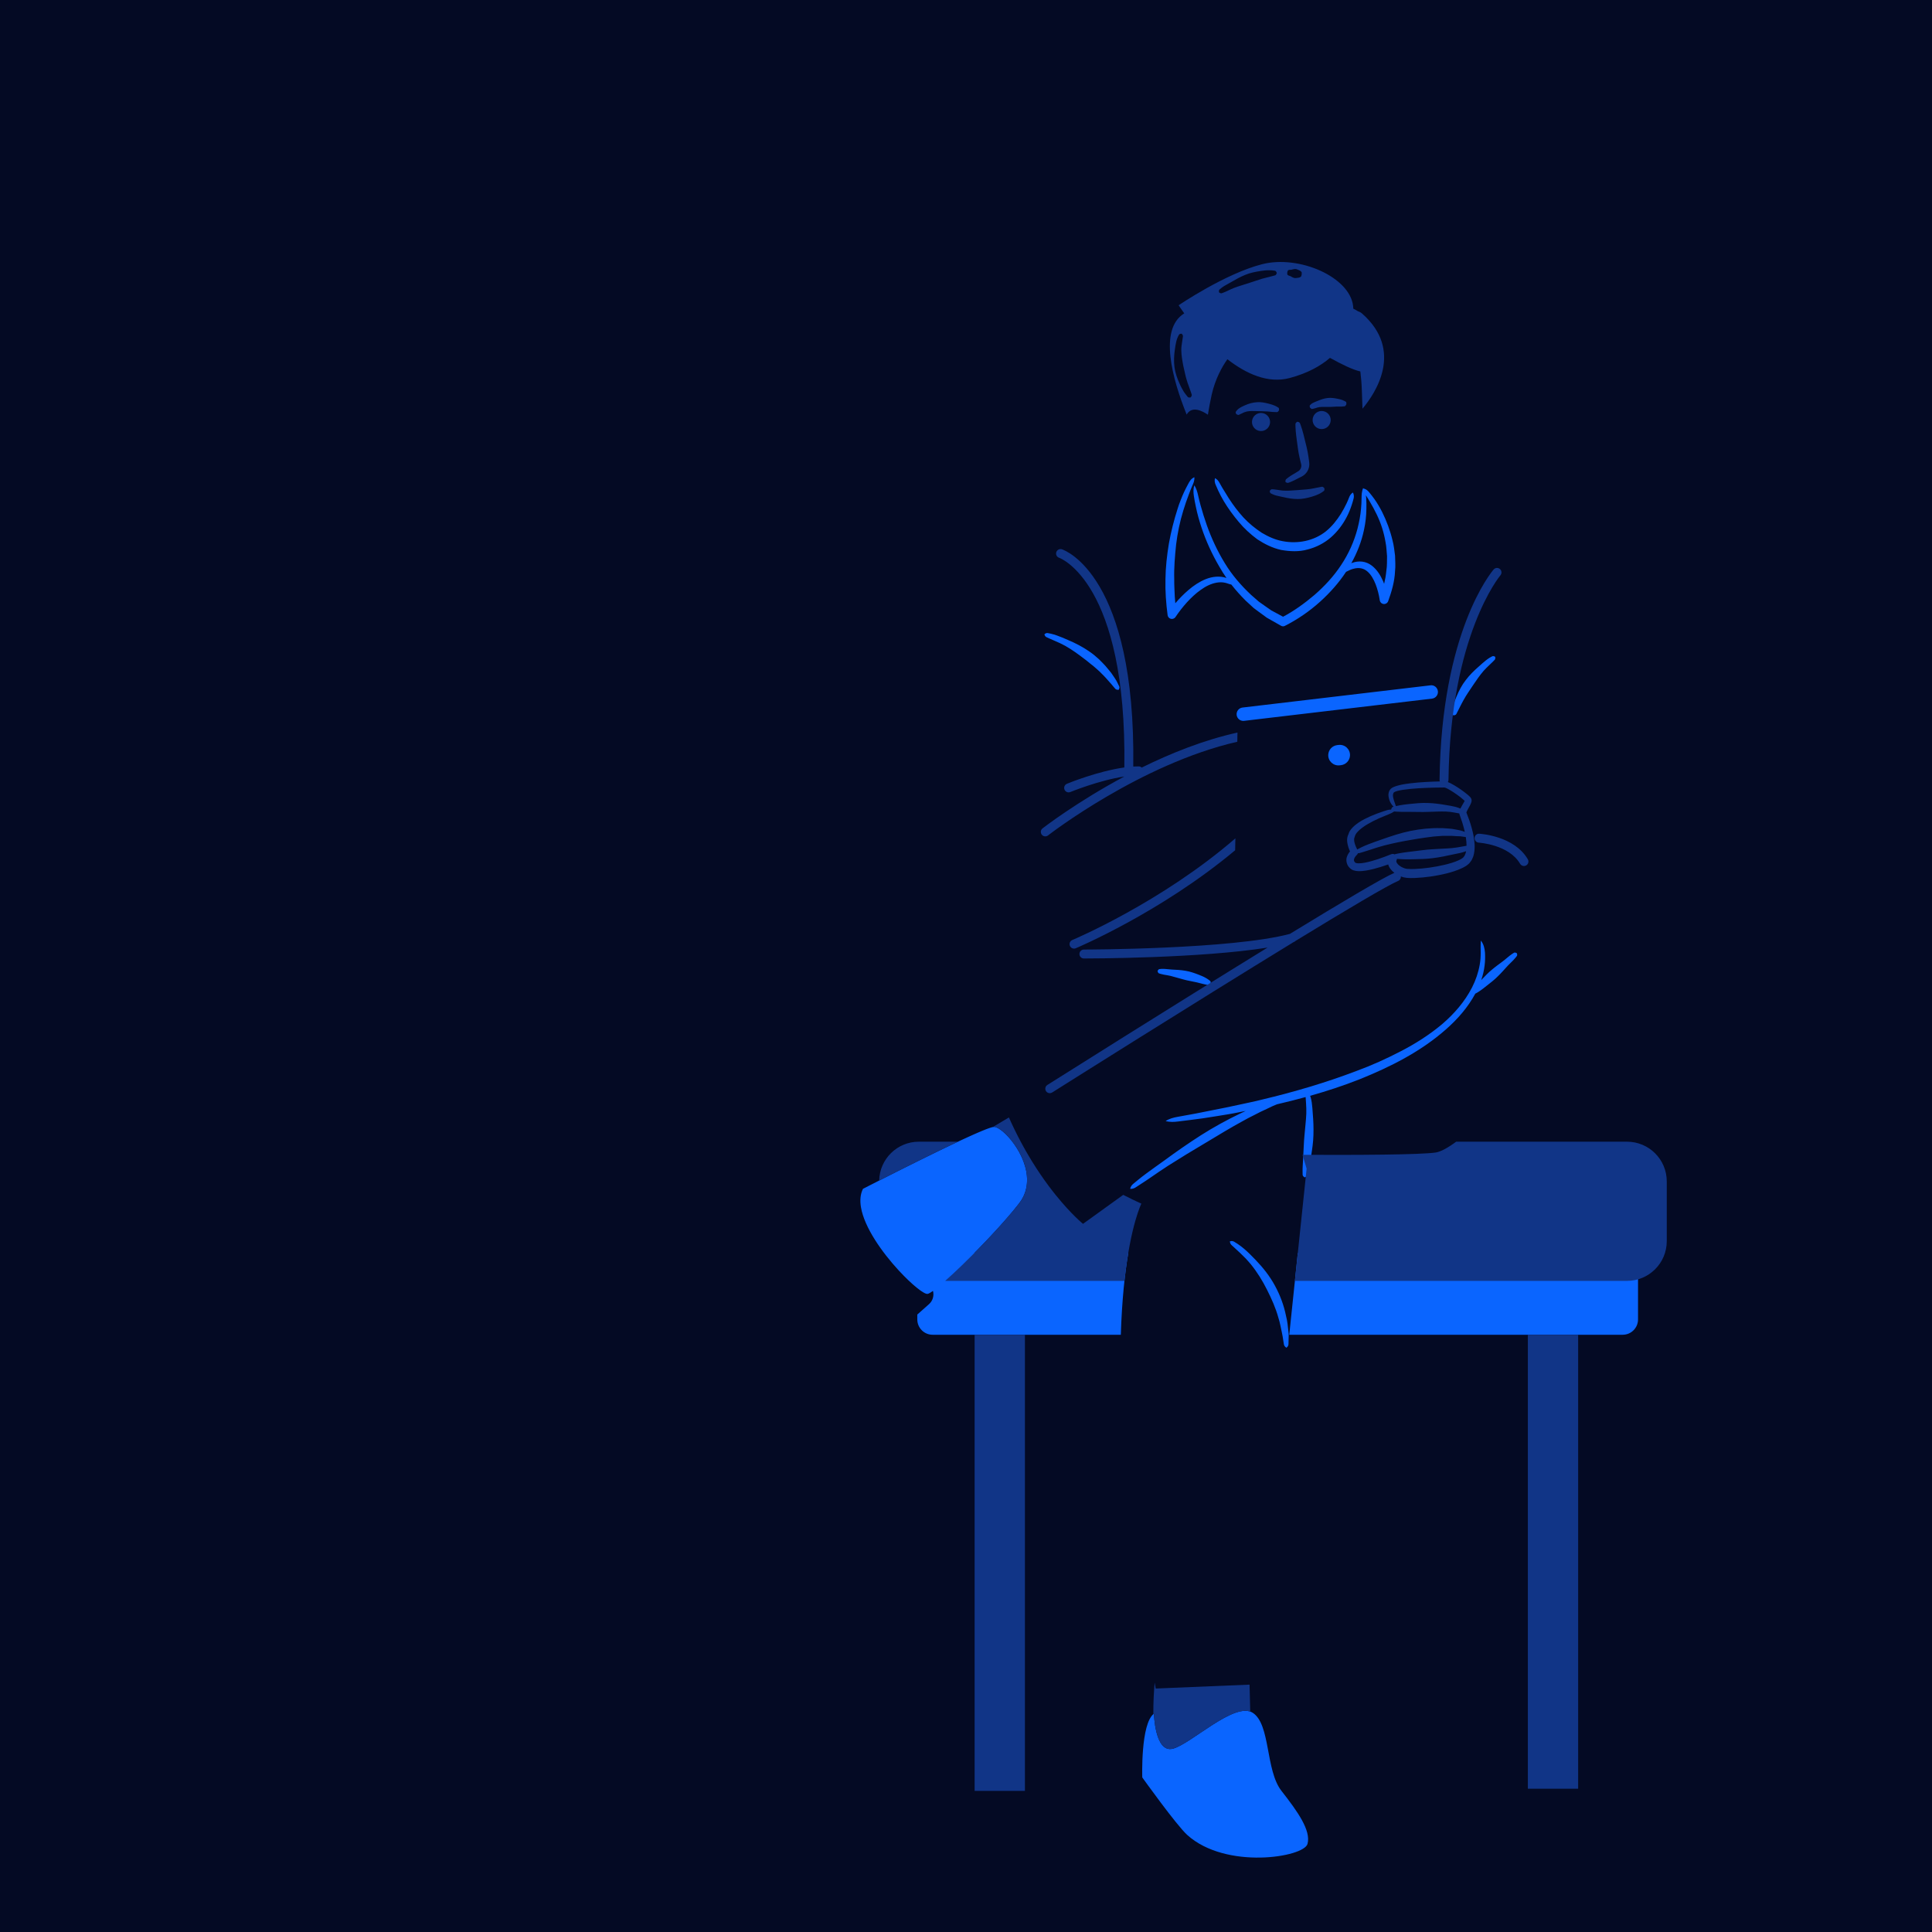 <?xml version='1.0' encoding='utf-8'?>
<svg xmlns="http://www.w3.org/2000/svg" width="5000" zoomAndPan="magnify" viewBox="0 0 3750 3750" height="5000" preserveAspectRatio="xMidYMid meet" version="1.0"><defs><clipPath id="id1"><path d="M 1612 580 L 3017 580 L 3017 3652.184 L 1612 3652.184 Z M 1612 580 " clip-rule="nonzero"/></clipPath><clipPath id="id2"><path d="M 1607.98 519 L 3373.82 519 L 3373.82 1706 L 1607.98 1706 Z M 1607.98 519 " clip-rule="nonzero"/></clipPath></defs><rect x="-375" width="4500" fill="#ffffff" y="-375" height="4500" fill-opacity="1"/><rect x="-375" width="4500" fill="#040a24" y="-375" height="4500" fill-opacity="1"/><rect x="-375" width="4500" fill="#ffffff" y="-375" height="4500" fill-opacity="1"/><rect x="-375" width="4500" fill="#040a24" y="-375" height="4500" fill-opacity="1"/><g clip-path="url(#id1)"><path fill="#040a24" d="M 2520.953 3534.863 L 2459.273 3506.469 C 2458.242 3506.004 2457.16 3505.562 2456.082 3505.168 L 2244.266 3428.566 C 2217.246 3418.793 2205.922 3457.867 2206.684 3486.578 C 2206.707 3487.043 2217.145 3525.801 2251.145 3563.277 C 2298.773 3615.785 2354.852 3652.109 2425.742 3652.184 C 2459.863 3652.211 2494.574 3649.703 2518.105 3641.598 C 2534.344 3636 2544.855 3620.258 2544.855 3603.09 L 2544.855 3572.145 C 2544.855 3556.129 2535.547 3541.543 2520.953 3534.863 Z M 1689.781 2317.082 C 1682.461 2305.812 1667.648 2302.152 1655.906 2308.707 L 1625.914 2325.434 C 1612.918 2332.703 1608.84 2349.504 1617.07 2361.883 C 1645.738 2428.586 1687.176 2490.5 1740.652 2547.922 C 1749.273 2560.891 1767.328 2563.223 1778.949 2552.883 L 1803.266 2531.297 C 1812.699 2522.895 1814.59 2508.824 1807.711 2498.238 Z M 2787.18 2236.922 C 2758.047 2241.539 2629.578 2241.93 2528.176 2241.488 L 2536.16 2268.309 L 2431.566 3269.59 L 2243.281 3277.426 C 2107.32 2548.047 2215.402 2336.266 2215.402 2336.266 C 2203.023 2330.691 2191.328 2324.992 2180.176 2319.219 L 2102.09 2375.488 C 2102.09 2375.488 2021.027 2310.133 1958.289 2168.961 L 2004.594 2140.352 C 1976.246 2047.098 2021.984 1956.152 2063.57 1897.969 C 2062.637 1885.199 2062.121 1864.664 2061.875 1838.707 C 2058.215 1838.707 2054.754 1838.41 2051.535 1837.82 C 1917.688 1812.625 1868.141 1123.176 2026.922 1042.941 C 2101.5 981.664 2211.52 933.527 2345.715 911.371 C 2342.348 900.516 2339.352 889.441 2336.676 878.289 C 2307.887 892.758 2289.094 826.348 2304.004 803.48 C 2308.621 796.383 2315.059 794.469 2321.738 795.18 C 2313.363 729.039 2313.902 676.164 2313.902 676.164 C 2326.973 619.969 2377.969 600.348 2483.863 583.375 C 2589.758 566.379 2639.426 636.965 2643.355 758.535 C 2643.457 761.805 2643.578 765.117 2643.699 768.457 C 2648 769.32 2651.98 771.676 2655.125 776.465 C 2665.441 792.305 2659.594 829.047 2645.445 845.332 C 2645.199 872.102 2643.527 898.797 2638.691 923.703 C 2731.887 953.027 2822.086 1002.465 2875.906 1043.875 C 2907.738 1064.012 2994.895 1127.277 3006.809 1222.57 C 3021.793 1342.398 3002.805 1556.07 2967.113 1673.492 C 2990.496 1698.395 3009.191 1736.242 3014.645 1793.809 C 3038.176 2042.16 2836.848 2229.086 2787.18 2236.922 " fill-opacity="1" fill-rule="nonzero"/></g><g clip-path="url(#id2)"><path fill="#040a24" d="M 2314.762 760.723 L 2312.16 753.477 C 2311.422 750.973 2310.516 748.59 2309.605 746.23 C 2308.648 743.68 2307.715 741.27 2307 738.645 C 2304.891 732.207 2303.441 725.527 2302.016 719.043 C 2301.301 715.73 2300.59 712.414 2299.805 709.293 C 2297.742 698.316 2296.145 689.129 2296.047 679.527 C 2295.996 674.469 2296.711 669.457 2297.469 664.766 L 2298.648 657.129 L 2299.164 653.371 C 2299.582 650.793 2298.648 648.531 2295.949 645.562 L 2294.793 644.555 L 2293.418 644.555 C 2289.535 644.555 2286.836 645.879 2285.457 648.484 C 2284.695 649.809 2284.008 651.16 2283.371 652.562 C 2282.145 655.238 2281.109 658.109 2280.301 661.18 C 2278.926 666.902 2277.918 672.652 2277.277 678.176 C 2275.41 690.652 2275.168 702.418 2276.543 713.148 C 2277.941 723.488 2281.332 734.395 2286.883 746.332 C 2289.02 751.438 2291.746 756.203 2294.375 760.82 L 2294.867 761.656 C 2296.02 763.57 2297.398 765.363 2298.773 767.133 L 2300.051 768.805 L 2302.555 771.898 C 2303.855 773.789 2305.945 774.77 2308.723 774.77 C 2309.531 774.77 2310.465 774.695 2311.547 774.5 L 2312.727 774.305 L 2313.484 773.371 C 2315.379 771.012 2317.367 767.844 2316.016 764.652 Z M 2497.645 536.293 C 2498.551 537.055 2499.41 537.547 2500.371 537.891 L 2501.203 538.137 C 2501.941 538.332 2502.703 538.555 2503.242 538.773 C 2503.832 539.094 2504.422 539.438 2505.012 539.758 C 2506.73 540.766 2508.523 541.77 2510.27 542.238 C 2511.398 542.68 2512.652 542.902 2514.051 542.902 C 2515.254 542.902 2516.484 542.73 2517.711 542.559 L 2519.848 542.262 C 2520.855 542.141 2522.012 541.992 2523.191 541.574 C 2524 541.305 2524.836 540.887 2525.793 540.32 L 2526.578 539.832 C 2528.324 538.945 2528.887 536.785 2529.723 532.855 C 2529.922 529.293 2529.945 527.109 2528.52 525.781 L 2527.785 524.973 C 2527.094 524.309 2526.434 523.672 2525.816 523.277 C 2524.738 522.469 2523.68 522.023 2522.746 521.656 L 2520.684 520.746 C 2518.867 519.938 2516.805 519.055 2513.855 519.055 C 2513.805 519.055 2513.758 519.055 2513.734 519.055 C 2511.645 519.055 2509.656 519.543 2507.738 520.012 C 2507.074 520.184 2506.414 520.355 2505.969 520.453 C 2505.184 520.551 2504.398 520.551 2503.613 520.551 L 2502.629 520.574 C 2501.695 520.648 2500.738 520.895 2499.41 521.508 L 2498.453 522.051 C 2496.93 522.91 2496.34 524.555 2495.406 528.68 C 2495.262 532.34 2495.383 534.059 2496.613 535.289 Z M 2423.754 552.824 C 2428.25 551.473 2432.672 549.949 2437.094 548.453 C 2441.734 546.855 2446.379 545.258 2451.047 543.883 C 2455.613 542.656 2460.23 541.5 2464.922 540.395 C 2465.883 540.148 2466.816 539.879 2467.773 539.609 C 2469.125 539.242 2470.477 538.848 2472 538.504 L 2475.266 537.621 C 2478.777 537.008 2480.301 533.617 2481.234 530.742 L 2481.602 529.688 L 2481.184 528.656 C 2480.203 526.027 2478.434 522.539 2474.75 522.344 L 2470.844 521.805 C 2468.781 521.508 2466.617 521.387 2463.992 521.387 L 2461.754 521.387 C 2457.48 521.387 2453.328 521.953 2449.301 522.469 L 2446.523 522.836 C 2436.43 524.457 2425.742 526.398 2415.844 530.598 C 2405.773 534.598 2396.242 540.051 2388.113 544.816 L 2383.543 547.371 C 2380.594 548.992 2377.672 550.637 2374.773 552.355 C 2372.66 553.609 2370.5 555.105 2368.043 557.023 L 2365.094 559.551 C 2362.27 561.984 2362.566 565.57 2363.031 568.051 L 2363.254 569.277 L 2364.262 570.016 C 2366.57 571.684 2368.484 572.473 2370.328 572.473 C 2371.09 572.473 2371.801 572.324 2372.516 572.078 L 2376.102 570.777 C 2378.484 569.844 2380.816 568.887 2383.125 567.781 C 2386.688 566.012 2391.402 563.727 2396.195 561.812 C 2402.359 559.504 2408.746 557.516 2414.938 555.598 C 2417.906 554.664 2420.879 553.758 2423.754 552.824 Z M 2027.66 1079.633 L 2026.012 1079.191 C 2025.078 1078.945 2024.172 1078.824 2023.336 1078.824 C 2020.512 1078.824 2018.766 1080.199 2017.688 1081.23 L 2013.609 1085.184 L 2012.281 1086.535 C 2011.398 1087.418 2010.512 1088.352 2009.508 1089.457 L 2006.09 1093.977 C 2004.543 1095.988 2003.07 1098.078 2001.598 1100.191 L 1999.262 1103.48 L 1993.293 1113.281 C 1983.984 1128.457 1977.328 1142.457 1972.953 1155.988 C 1968.387 1169.227 1965.266 1184.211 1963.105 1203.195 C 1962.32 1210.883 1961.559 1219.086 1961.582 1227.215 C 1961.531 1230.871 1961.629 1234.875 1961.973 1239.492 L 1962.516 1245.312 C 1962.711 1248.949 1964.48 1251.652 1967.844 1253.617 L 1969.195 1254.402 L 1970.449 1253.492 C 1973.641 1251.281 1975.191 1248.777 1975.438 1245.586 L 1976.172 1239.934 L 1977.672 1228.711 C 1978.777 1220.852 1979.785 1213.73 1981.062 1206.535 C 1983.543 1192.73 1987.375 1179.148 1991.059 1165.984 L 1991.723 1163.629 C 1996.117 1148.129 2001.031 1134.82 2006.73 1122.98 L 2011.691 1113.551 L 2013.73 1110.48 C 2015.059 1108.492 2016.383 1106.5 2017.66 1104.391 C 2019.258 1101.664 2021.074 1099.133 2022.969 1096.457 L 2023.582 1095.547 L 2026.578 1090.98 C 2028.32 1088.328 2028.766 1085.406 2028.027 1081.5 Z M 1622.965 1165.715 C 1627.93 1170.137 1636.328 1173.918 1644.777 1172.176 C 1649.004 1171.461 1652.371 1169.523 1655.512 1167.73 C 1657.699 1166.305 1659.859 1164.855 1662.023 1163.578 C 1666.32 1161.023 1670.668 1158.887 1674.551 1157.98 C 1678.457 1157.07 1681.453 1157.293 1684.547 1158.84 C 1687.668 1160.41 1690.859 1163.578 1693.66 1167.359 C 1696.609 1171.117 1698.992 1175.465 1701.547 1180.109 C 1707.047 1190.031 1713.312 1201.254 1726.184 1208.059 C 1732.547 1211.297 1739.668 1212.23 1745.738 1212.133 C 1751.902 1212.086 1757.48 1211.371 1762.906 1210.637 L 1770.965 1209.578 C 1773.445 1209.457 1775.68 1209.039 1778.039 1209.262 C 1782.754 1209.309 1787.473 1210.266 1792.016 1211.961 C 1801.152 1215.57 1809.016 1221.074 1820.215 1225.789 C 1817.809 1213.434 1807.836 1205.109 1796.805 1200.27 C 1791.277 1197.742 1785.234 1196.023 1779.02 1195.48 C 1775.949 1195.016 1772.707 1195.262 1769.734 1195.262 L 1761.457 1195.727 C 1750.527 1196.367 1740.211 1197.398 1733.773 1193.469 C 1727.094 1189.734 1721.492 1181.141 1716.652 1172.125 C 1713.977 1167.188 1711.102 1161.91 1707.32 1157.02 C 1703.633 1152.109 1699.113 1147.074 1692.457 1143.562 C 1685.824 1139.953 1677.227 1139.461 1670.594 1141.18 C 1663.816 1142.824 1658.312 1145.75 1653.203 1148.695 C 1650.648 1150.195 1648.242 1151.766 1645.859 1153.336 C 1644.215 1154.172 1642.863 1155.082 1641.586 1155.203 C 1639.203 1155.742 1636.477 1155.18 1633.012 1152.797 C 1629.648 1150.512 1626.062 1147.148 1622.719 1143.391 C 1619.258 1139.559 1617.414 1135.016 1609.578 1132.512 C 1605.969 1140.098 1609.285 1145.234 1611.738 1150.562 C 1614.418 1155.891 1617.734 1161.223 1622.965 1165.715 Z M 1810.145 1320.395 C 1804.078 1320.641 1797.887 1321.844 1792.113 1324.176 C 1789.168 1325.133 1786.367 1326.805 1783.715 1328.129 L 1776.539 1332.305 C 1767.082 1337.805 1758.34 1343.383 1750.82 1342.793 C 1743.184 1342.496 1734.289 1337.34 1725.914 1331.496 C 1721.297 1328.301 1716.359 1324.887 1710.758 1322.211 C 1705.254 1319.508 1698.969 1317.078 1691.449 1316.93 C 1683.887 1316.711 1676 1320.148 1670.84 1324.691 C 1665.535 1329.211 1661.949 1334.293 1658.73 1339.23 C 1657.109 1341.734 1655.684 1344.191 1654.262 1346.699 C 1653.18 1348.195 1652.395 1349.594 1651.312 1350.309 C 1649.422 1351.855 1646.719 1352.566 1642.566 1352.027 C 1638.539 1351.488 1633.824 1350.109 1629.133 1348.27 C 1624.316 1346.426 1620.609 1343.211 1612.5 1344.512 C 1612.699 1352.91 1617.98 1355.98 1622.598 1359.617 C 1627.363 1363.176 1632.742 1366.445 1639.426 1368.09 C 1645.859 1369.758 1655.07 1369.34 1661.828 1363.988 C 1665.266 1361.457 1667.402 1358.191 1669.391 1355.172 C 1670.695 1352.91 1671.973 1350.625 1673.324 1348.539 C 1676 1344.34 1678.922 1340.461 1681.945 1337.879 C 1685.039 1335.301 1687.816 1334.148 1691.277 1334.121 C 1694.742 1334.121 1699.039 1335.496 1703.266 1337.633 C 1707.566 1339.648 1711.668 1342.449 1716.039 1345.422 C 1725.445 1351.781 1736.082 1359 1750.648 1359.223 C 1757.797 1359.273 1764.578 1356.863 1769.957 1354.039 C 1775.41 1351.215 1780.055 1348.047 1784.574 1344.953 L 1791.277 1340.387 C 1793.441 1339.133 1795.258 1337.758 1797.469 1336.898 C 1801.695 1334.809 1806.336 1333.531 1811.152 1332.992 C 1820.93 1332.086 1830.434 1333.434 1842.543 1332.574 C 1834.832 1322.652 1822.156 1319.73 1810.145 1320.395 Z M 1794.57 1473.207 C 1789.141 1475.98 1784.031 1479.664 1779.758 1484.184 C 1777.473 1486.297 1775.656 1488.996 1773.789 1491.305 L 1769.023 1498.109 C 1762.762 1507.051 1757.137 1515.77 1750.059 1518.371 C 1742.984 1521.316 1732.766 1520.359 1722.695 1518.543 C 1717.168 1517.562 1711.25 1516.527 1705.059 1516.457 C 1698.918 1516.309 1692.188 1516.727 1685.285 1519.746 C 1678.332 1522.719 1672.609 1529.129 1669.836 1535.414 C 1666.91 1541.727 1665.781 1547.867 1664.922 1553.688 C 1664.504 1556.637 1664.258 1559.484 1664.012 1562.332 C 1663.645 1564.152 1663.496 1565.746 1662.809 1566.852 C 1661.754 1569.062 1659.617 1570.832 1655.613 1572.059 C 1651.73 1573.285 1646.867 1574 1641.832 1574.27 C 1636.672 1574.613 1631.957 1573.262 1625.152 1577.832 C 1628.836 1585.371 1634.93 1585.961 1640.652 1587.336 C 1646.473 1588.562 1652.715 1589.277 1659.492 1587.973 C 1666.027 1586.82 1674.207 1582.57 1678.086 1574.883 C 1680.176 1571.148 1680.742 1567.27 1681.281 1563.684 C 1681.527 1561.105 1681.723 1558.527 1682.09 1556.047 C 1682.754 1551.086 1683.762 1546.344 1685.457 1542.734 C 1687.176 1539.098 1689.215 1536.914 1692.336 1535.441 C 1695.504 1533.965 1699.973 1533.449 1704.715 1533.598 C 1709.457 1533.621 1714.344 1534.457 1719.578 1535.344 C 1730.777 1537.16 1743.453 1539.246 1756.789 1533.379 C 1763.277 1530.406 1768.434 1525.418 1772.145 1520.605 C 1775.926 1515.742 1778.824 1510.93 1781.625 1506.215 L 1785.801 1499.262 C 1787.25 1497.227 1788.309 1495.211 1789.953 1493.492 C 1792.898 1489.832 1796.586 1486.762 1800.734 1484.234 C 1809.262 1479.32 1818.445 1476.57 1829.082 1470.727 C 1817.906 1464.93 1805.184 1467.582 1794.57 1473.207 Z M 3370.012 1521.246 C 3367.359 1515.914 3364.066 1510.609 3358.809 1506.09 C 3353.848 1501.695 3345.445 1497.914 3336.996 1499.656 C 3332.773 1500.344 3329.406 1502.309 3326.262 1504.102 C 3324.078 1505.5 3321.914 1506.977 3319.754 1508.227 C 3315.453 1510.781 3311.105 1512.918 3307.25 1513.828 C 3303.32 1514.734 3300.324 1514.516 3297.227 1512.992 C 3294.109 1511.422 3290.941 1508.254 3288.113 1504.445 C 3285.191 1500.711 3282.785 1496.367 3280.23 1491.699 C 3274.727 1481.801 3268.465 1470.578 3255.594 1463.773 C 3249.23 1460.508 3242.105 1459.598 3236.039 1459.672 C 3229.875 1459.723 3224.297 1460.434 3218.867 1461.172 L 3210.812 1462.227 C 3208.332 1462.375 3206.094 1462.793 3203.738 1462.547 C 3199.02 1462.496 3194.305 1461.539 3189.762 1459.871 C 3180.621 1456.234 3172.762 1450.734 3161.562 1446.016 C 3163.969 1458.395 3173.941 1466.723 3184.969 1471.559 C 3190.496 1474.066 3196.539 1475.809 3202.754 1476.348 C 3205.824 1476.816 3209.066 1476.57 3212.039 1476.57 L 3220.316 1476.102 C 3231.25 1475.441 3241.566 1474.434 3248 1478.363 C 3254.684 1482.07 3260.309 1490.691 3265.121 1499.68 C 3267.801 1504.617 3270.676 1509.898 3274.457 1514.809 C 3278.141 1519.695 3282.66 1524.73 3289.293 1528.242 C 3295.949 1531.879 3304.547 1532.371 3311.18 1530.625 C 3317.961 1529.004 3323.461 1526.082 3328.57 1523.109 C 3331.125 1521.637 3333.535 1520.066 3335.918 1518.469 C 3337.562 1517.66 3338.914 1516.75 3340.191 1516.602 C 3342.574 1516.086 3345.301 1516.652 3348.762 1519.008 C 3352.129 1521.316 3355.715 1524.66 3359.055 1528.441 C 3362.52 1532.246 3364.363 1536.816 3372.199 1539.297 C 3375.832 1531.707 3372.492 1526.598 3370.012 1521.246 Z M 3171.633 1351.414 C 3177.699 1351.168 3183.891 1349.988 3189.688 1347.656 C 3192.609 1346.699 3195.41 1345.004 3198.062 1343.676 L 3205.211 1339.527 C 3214.691 1334 3223.438 1328.426 3230.953 1329.039 C 3238.594 1329.332 3247.484 1334.492 3255.863 1340.336 C 3260.48 1343.527 3265.418 1346.941 3271.02 1349.594 C 3276.52 1352.297 3282.809 1354.754 3290.324 1354.875 C 3297.914 1355.121 3305.777 1351.684 3310.934 1347.141 C 3316.242 1342.621 3319.852 1337.535 3323.043 1332.574 C 3324.664 1330.094 3326.09 1327.613 3327.516 1325.133 C 3328.598 1323.637 3329.383 1322.234 3330.465 1321.523 C 3332.355 1319.977 3335.055 1319.238 3339.207 1319.805 C 3343.238 1320.32 3347.953 1321.695 3352.645 1323.562 C 3357.457 1325.402 3361.168 1328.621 3369.301 1327.32 C 3369.078 1318.922 3363.797 1315.824 3359.18 1312.191 C 3354.414 1308.652 3349.035 1305.387 3342.352 1303.742 C 3335.918 1302.047 3326.703 1302.465 3319.949 1307.844 C 3316.512 1310.348 3314.375 1313.641 3312.383 1316.66 C 3311.082 1318.895 3309.805 1321.18 3308.453 1323.266 C 3305.777 1327.492 3302.852 1331.348 3299.832 1333.926 C 3296.738 1336.504 3293.961 1337.66 3290.496 1337.684 C 3287.035 1337.707 3282.734 1336.309 3278.512 1334.195 C 3274.211 1332.184 3270.109 1329.383 3265.738 1326.387 C 3256.352 1320.023 3245.691 1312.828 3231.125 1312.582 C 3223.977 1312.559 3217.199 1314.941 3211.844 1317.766 C 3206.367 1320.59 3201.723 1323.758 3197.203 1326.852 L 3190.496 1331.445 C 3188.336 1332.672 3186.52 1334.074 3184.309 1334.934 C 3180.082 1337.02 3175.438 1338.273 3170.625 1338.84 C 3160.848 1339.723 3151.344 1338.371 3139.23 1339.23 C 3146.945 1349.152 3159.621 1352.102 3171.633 1351.414 Z M 3187.207 1198.602 C 3192.633 1195.824 3197.742 1192.168 3202.02 1187.648 C 3204.301 1185.535 3206.121 1182.832 3207.988 1180.523 L 3212.754 1173.723 C 3219.016 1164.758 3224.641 1156.039 3231.715 1153.434 C 3238.789 1150.512 3249.008 1151.469 3259.078 1153.289 C 3264.605 1154.246 3270.527 1155.277 3276.719 1155.375 C 3282.859 1155.5 3289.59 1155.105 3296.492 1152.059 C 3303.441 1149.113 3309.164 1142.703 3311.941 1136.414 C 3314.863 1130.078 3315.996 1123.965 3316.855 1118.117 C 3317.273 1115.172 3317.543 1112.32 3317.762 1109.473 C 3318.133 1107.68 3318.277 1106.059 3318.969 1104.98 C 3320.023 1102.77 3322.16 1100.977 3326.164 1099.746 C 3330.047 1098.543 3334.91 1097.832 3339.945 1097.535 C 3345.102 1097.191 3349.82 1098.57 3356.625 1093.977 C 3352.938 1086.438 3346.848 1085.848 3341.125 1084.473 C 3335.301 1083.242 3329.062 1082.531 3322.285 1083.855 C 3315.75 1085.012 3307.57 1089.234 3303.688 1096.949 C 3301.602 1100.68 3301.035 1104.535 3300.496 1108.121 C 3300.25 1110.703 3300.055 1113.305 3299.684 1115.785 C 3299.02 1120.723 3298.016 1125.461 3296.32 1129.07 C 3294.598 1132.707 3292.562 1134.918 3289.441 1136.367 C 3286.273 1137.84 3281.801 1138.379 3277.086 1138.207 C 3272.32 1138.184 3267.434 1137.375 3262.199 1136.488 C 3251 1134.648 3238.324 1132.559 3224.984 1138.43 C 3218.5 1141.402 3213.34 1146.387 3209.633 1151.227 C 3205.852 1156.062 3202.949 1160.902 3200.152 1165.617 L 3195.977 1172.566 C 3194.551 1174.582 3193.492 1176.594 3191.824 1178.316 C 3188.875 1181.973 3185.191 1185.07 3181.039 1187.574 C 3172.539 1192.512 3163.328 1195.262 3152.691 1201.082 C 3163.871 1206.879 3176.594 1204.227 3187.207 1198.602 Z M 2701.941 1671.332 C 2702.016 1669.438 2702.457 1667.574 2703.488 1665.707 C 2703.488 1665.707 2694.105 1669.586 2681.75 1673.711 Z M 2787.574 1347.312 L 2778.605 1523.086 C 2749.988 1524.094 2707.395 1527.066 2701.523 1535.637 C 2693.051 1548.062 2711.352 1570.93 2711.352 1570.93 C 2624.395 1597.086 2623.73 1621.254 2623.73 1621.254 C 2616.559 1632.379 2628.961 1653.941 2628.961 1653.941 C 2628.961 1653.941 2612.629 1667.672 2625.695 1680.074 C 2625.793 1680.172 2625.918 1680.223 2626.016 1680.32 L 2413.043 1705.543 C 2404.176 1706.598 2396.414 1699.574 2396.586 1690.633 L 2402.555 1390.855 C 2402.703 1383.562 2408.18 1377.445 2415.426 1376.539 L 2771.043 1331.961 C 2780.129 1330.809 2788.039 1338.152 2787.574 1347.312 " fill-opacity="1" fill-rule="nonzero"/></g><path fill="#0a65ff" d="M 2411.719 1373.344 L 2776.496 1330.219 C 2783.594 1329.211 2790.078 1334.441 2790.938 1341.613 C 2791.773 1348.734 2786.688 1355.195 2779.539 1356.031 L 2414.789 1399.156 C 2414.273 1399.23 2413.758 1399.254 2413.242 1399.254 C 2406.73 1399.254 2401.133 1394.395 2400.344 1387.785 C 2399.484 1380.664 2404.594 1374.18 2411.719 1373.344 Z M 2620.316 1466.695 C 2619.75 1476.25 2612.43 1484.035 2602.898 1485.191 L 2600.223 1485.512 C 2588.016 1486.957 2577.426 1477.012 2578.141 1464.73 C 2578.703 1455.152 2586.023 1447.367 2595.555 1446.238 L 2598.234 1445.918 C 2610.465 1444.445 2621.027 1454.391 2620.316 1466.695 Z M 2496.145 2554.086 C 2498.773 2564.207 2499.855 2574.594 2500.859 2584.934 C 2501.695 2590.043 2501.18 2595.297 2501.133 2600.48 L 2500.961 2608.242 C 2500.984 2610.797 2500.344 2613.422 2496.93 2616.004 C 2493.195 2613.57 2492.215 2611.141 2491.918 2608.633 L 2490.742 2601.242 C 2489.906 2596.328 2489.363 2591.418 2488.16 2586.605 C 2485.902 2576.926 2484.5 2567.203 2481.355 2557.844 C 2476.199 2538.859 2468.094 2520.957 2459.324 2503.52 C 2450.578 2486.055 2440.211 2469.184 2427.734 2453.809 C 2424.613 2449.977 2421.176 2446.418 2417.906 2442.707 L 2407.344 2432.27 L 2396.438 2422.176 C 2394.645 2420.457 2392.777 2418.812 2390.938 2417.164 C 2389.07 2415.496 2387.547 2413.504 2387.105 2409.477 C 2390.938 2408.199 2393.613 2409.012 2395.801 2410.363 C 2398.035 2411.715 2400.297 2413.039 2402.434 2414.512 C 2406.781 2417.363 2410.785 2420.652 2414.812 2423.918 C 2422.648 2430.672 2430.02 2437.992 2437.141 2445.508 C 2451.512 2460.414 2464.605 2476.945 2474.578 2495.387 C 2484.648 2513.734 2492.043 2533.629 2496.145 2554.086 Z M 2647.461 1028.719 C 2650.383 1015.238 2651.98 1001.457 2652.152 987.73 C 2652.469 980.852 2652.102 974 2651.781 967.172 C 2651.707 965.234 2651.488 963.27 2651.168 961.328 C 2651.293 961.523 2651.391 961.695 2651.512 961.867 C 2654.141 965.797 2656.574 969.824 2658.93 973.902 L 2665.883 986.156 L 2672.27 998.707 C 2680.449 1015.582 2686.148 1033.609 2689.219 1051.906 C 2691.16 1061.016 2691.332 1070.324 2692.238 1079.484 C 2691.945 1088.719 2692.512 1097.93 2690.988 1107.066 C 2690.348 1111.609 2690.152 1116.203 2689.195 1120.695 L 2686.59 1133.148 C 2685.953 1131.504 2685.336 1129.832 2684.625 1128.188 C 2679.738 1117.258 2673.398 1106.23 2662.836 1097.98 C 2657.605 1093.902 2651.047 1090.98 2644.219 1090.145 C 2637.414 1089.262 2630.684 1090.266 2624.738 1092.477 C 2624.098 1092.699 2623.484 1092.992 2622.848 1093.238 C 2634.145 1073.074 2642.695 1051.316 2647.461 1028.719 Z M 2270.031 1199.953 C 2273.914 1202.508 2279.121 1201.449 2281.699 1197.57 C 2288.137 1187.793 2295.824 1177.996 2303.883 1169.082 C 2312.062 1160.188 2320.832 1151.816 2330.508 1145.035 C 2340.066 1138.133 2350.602 1132.781 2361.633 1130.891 C 2367.133 1129.98 2372.785 1129.859 2378.262 1131.207 C 2382.242 1132.066 2385.605 1133.812 2390.004 1134.621 C 2398.602 1145.551 2407.934 1155.965 2417.785 1165.812 L 2433.359 1180.133 C 2438.934 1184.453 2444.707 1188.531 2450.383 1192.73 L 2458.953 1198.992 L 2468.168 1204.227 L 2486.664 1214.711 C 2488.777 1215.891 2491.477 1216.062 2493.812 1214.883 L 2494.082 1214.738 C 2519.309 1201.891 2541.762 1186.371 2562.344 1167.852 C 2581.285 1150.711 2598.527 1131.504 2612.629 1110.039 C 2612.996 1109.816 2613.363 1109.598 2613.758 1109.398 C 2618.5 1107.016 2623.289 1104.684 2628.176 1103.703 C 2637.902 1101.223 2646.969 1102.988 2653.992 1109.129 C 2661.141 1115.148 2666.324 1124.453 2670.133 1134.23 C 2673.891 1143.957 2676.617 1154.785 2678.066 1164.93 L 2678.09 1165.125 C 2678.508 1168.121 2680.547 1170.801 2683.594 1171.906 C 2687.965 1173.5 2692.855 1171.219 2694.449 1166.82 C 2701.254 1148.129 2706.953 1128.629 2707.766 1108.516 C 2708.969 1098.543 2707.984 1088.5 2707.812 1078.551 C 2706.512 1068.656 2705.504 1058.707 2702.926 1049.105 C 2698.355 1029.777 2691.43 1011.184 2682.637 993.598 C 2678.117 984.879 2673.203 976.332 2667.48 968.352 C 2664.605 964.375 2661.633 960.469 2658.488 956.688 C 2655.566 953.004 2652.297 949.367 2646.5 948.238 C 2646.305 947.895 2646.184 947.523 2645.961 947.18 C 2642.816 954.254 2642.941 960.812 2642.742 967.418 C 2642.594 974.023 2642.523 980.605 2641.762 987.141 C 2640.754 1000.254 2638.148 1013.125 2635.004 1025.773 C 2628.398 1051.02 2617.59 1075.066 2603.098 1096.777 C 2588.777 1118.559 2570.82 1137.914 2551.07 1155.055 C 2532.305 1170.922 2511.816 1185.828 2490.422 1197.078 L 2476.617 1189.637 L 2467.848 1184.945 L 2459.668 1179.273 C 2454.238 1175.418 2448.711 1171.734 2443.383 1167.805 L 2428.348 1154.641 C 2408.969 1136.465 2391.207 1116.055 2377.277 1092.969 C 2363.203 1070.031 2351.734 1045.445 2342.621 1019.977 C 2338.098 1007.23 2334.07 994.312 2330.434 981.246 C 2328.594 974.715 2326.996 968.133 2325.523 961.5 C 2324.051 954.867 2322.207 948.387 2318.25 941.977 C 2315.867 949.172 2316.262 956.219 2317.316 963.047 C 2318.398 969.898 2319.629 976.727 2321.125 983.48 C 2323.828 997.086 2327.684 1010.422 2332.008 1023.637 C 2340.777 1049.988 2352.371 1075.434 2366.496 1099.5 C 2370.793 1107.188 2375.535 1114.629 2380.594 1121.852 C 2374.16 1119.617 2367.133 1118.953 2360.355 1119.395 C 2346.379 1120.352 2333.68 1126.297 2322.625 1133.344 C 2311.473 1140.543 2301.719 1149.262 2292.633 1158.445 C 2288.676 1162.496 2284.941 1166.648 2281.281 1170.898 L 2280.25 1158.227 C 2279.883 1147 2279.023 1135.754 2279.195 1124.504 C 2278.531 1101.984 2280.52 1079.535 2282.805 1057.113 C 2285.559 1034.738 2290.102 1012.535 2296.758 990.996 C 2299.977 980.191 2303.785 969.555 2307.762 959.02 C 2309.727 953.738 2311.766 948.457 2314.027 943.301 C 2316.312 938.117 2318.793 933.258 2318.25 926.281 C 2311.793 929.105 2308.918 934.359 2306.215 939.469 C 2303.391 944.578 2300.812 949.785 2298.281 955.016 C 2295.848 960.297 2293.59 965.652 2291.551 971.078 C 2289.363 976.48 2287.426 981.934 2285.73 987.484 C 2278.629 1009.59 2272.93 1032.133 2268.805 1055 C 2265.07 1077.914 2262.367 1101.121 2262.148 1124.406 C 2261.559 1147.688 2263.301 1170.945 2266.324 1193.984 C 2266.645 1196.316 2267.922 1198.551 2270.031 1199.953 Z M 2359.469 940.723 C 2357.949 936.988 2356.965 932.938 2358.34 928.023 C 2362.762 930.504 2365.145 933.648 2367.012 937.137 L 2372.859 947.402 L 2385.238 967.441 C 2393.738 980.605 2403.168 993.133 2413.66 1004.578 C 2424.246 1016 2436.305 1025.676 2448.934 1034.051 C 2461.926 1041.762 2475.684 1047.977 2490.199 1050.504 C 2519.016 1055.957 2550.258 1049.914 2573.496 1031.371 C 2585.09 1022.016 2594.672 1010.078 2602.801 997.113 C 2606.73 990.531 2610.562 983.824 2613.832 976.777 C 2615.453 973.238 2617.023 969.68 2618.398 966.043 C 2619.75 962.383 2621.543 958.996 2625.918 955.898 C 2628.52 960.59 2628.152 964.891 2627.023 968.82 C 2626.016 972.797 2624.812 976.703 2623.535 980.605 C 2620.93 988.395 2617.859 996.082 2613.977 1003.422 C 2606.363 1018.16 2596.121 1031.816 2583.273 1043.062 C 2570.379 1054.289 2554.582 1062.391 2537.879 1066.566 C 2521.152 1071.332 2503.66 1070.348 2486.762 1067.453 C 2469.859 1063.742 2454.461 1055.98 2440.457 1046.797 C 2427.02 1036.801 2414.738 1025.578 2404.301 1012.953 C 2393.762 1000.402 2384.082 987.262 2375.73 973.336 C 2371.652 966.34 2367.699 959.242 2364.359 951.848 Z M 2818.18 1383.02 L 2818.844 1378.453 C 2819.336 1375.406 2819.824 1372.336 2820.832 1369.441 C 2822.453 1363.496 2824.543 1357.699 2827.047 1352.074 C 2831.812 1340.73 2837.488 1329.605 2845.152 1319.902 C 2852.57 1310.031 2861.461 1301.41 2870.672 1293.402 C 2875.219 1289.324 2879.711 1285.25 2884.504 1281.465 C 2886.957 1279.625 2889.367 1277.809 2892.043 1276.258 C 2893.371 1275.473 2894.746 1274.762 2896.121 1274.051 C 2897.449 1273.312 2899.242 1273.066 2902.215 1274.859 C 2902.73 1278.324 2902.066 1279.746 2901.059 1280.805 L 2898.012 1283.945 C 2895.973 1286.012 2893.887 1288.023 2891.773 1289.965 C 2887.574 1293.941 2883.398 1297.922 2879.566 1302.242 C 2872.023 1311.035 2865.516 1320.539 2859.176 1329.996 C 2852.961 1339.527 2846.207 1348.711 2840.777 1358.781 C 2837.832 1363.719 2835.496 1368.898 2832.797 1374.008 C 2831.445 1376.562 2830.191 1379.164 2828.891 1381.77 L 2826.852 1385.676 C 2826.262 1387 2825.059 1388.129 2821.152 1388.598 C 2818.156 1386.215 2817.883 1384.52 2818.18 1383.02 Z M 2246.793 1884.879 C 2248.145 1881.859 2249.348 1881.121 2250.504 1881.023 L 2253.895 1880.652 C 2256.152 1880.555 2258.438 1880.508 2260.672 1880.68 L 2274.086 1881.859 C 2283.074 1882.348 2292.164 1882.691 2301.105 1884.312 C 2310.07 1885.738 2318.742 1888.785 2327.266 1892.148 C 2331.516 1893.918 2335.84 1895.488 2339.895 1897.871 C 2341.906 1899.023 2343.898 1900.156 2345.812 1901.578 L 2348.613 1903.766 C 2349.594 1904.379 2350.258 1905.68 2349.621 1909.266 C 2346.992 1911.918 2345.664 1912.262 2344.656 1911.918 L 2341.465 1911.23 L 2335.129 1909.855 L 2322.699 1906.711 C 2314.371 1904.723 2305.773 1903.617 2297.469 1901.234 L 2272.219 1894.262 C 2267.945 1893.277 2263.621 1892.566 2259.297 1891.852 C 2257.16 1891.461 2255.023 1890.969 2252.887 1890.355 L 2249.695 1889.324 C 2248.613 1889.004 2247.629 1888.07 2246.793 1884.879 Z M 2231.539 2286.777 C 2225.621 2290.754 2219.773 2294.855 2213.684 2298.613 L 2204.691 2304.461 C 2201.719 2306.426 2198.355 2307.875 2193.613 2307.531 C 2194.57 2302.863 2196.98 2300.062 2199.73 2297.73 L 2208.059 2290.879 C 2213.586 2286.309 2219.281 2281.914 2225.055 2277.664 C 2236.602 2269.117 2248.316 2260.84 2259.984 2252.492 C 2283.102 2235.445 2306.73 2219.039 2330.977 2203.52 C 2355.293 2188.094 2380.57 2174.168 2406.633 2161.645 C 2410.367 2159.777 2414.176 2158.082 2417.957 2156.316 C 2413.977 2157.074 2409.973 2157.863 2405.996 2158.672 C 2390.273 2161.965 2374.355 2164.395 2358.512 2166.926 C 2342.645 2169.527 2326.777 2171.984 2310.809 2173.801 L 2286.906 2176.773 C 2278.926 2177.781 2270.891 2178.297 2262.465 2175.938 C 2269.887 2171.148 2277.672 2169.258 2285.559 2167.809 L 2309.164 2163.512 C 2324.934 2160.832 2340.531 2157.273 2356.227 2154.324 C 2371.926 2151.305 2387.598 2148.16 2403.168 2144.672 C 2418.742 2141.16 2434.465 2138.238 2449.914 2134.211 C 2511.988 2119.426 2573.25 2101.449 2632.574 2078.852 C 2662.445 2067.973 2691.332 2054.809 2719.406 2040.219 C 2747.508 2025.703 2774.285 2008.609 2798.43 1988.473 C 2822.332 1968.113 2843.285 1944.066 2857.359 1916.363 C 2864.383 1902.535 2869.445 1887.754 2872.121 1872.523 C 2873.547 1864.91 2874.016 1857.176 2874.016 1849.438 C 2873.84 1841.676 2873.719 1834.113 2874.332 1825.617 C 2879.836 1832.395 2881.703 1840.867 2882.367 1849.07 C 2882.781 1857.348 2882.711 1865.672 2881.605 1873.898 C 2880.523 1883.602 2878.164 1893.105 2875.047 1902.34 C 2875.094 1902.293 2875.145 1902.242 2875.191 1902.191 C 2881.852 1895.316 2888.309 1888.195 2895.754 1882.176 C 2903.047 1875.988 2910.934 1870.438 2918.598 1864.641 C 2922.355 1861.695 2925.992 1858.574 2929.652 1855.48 C 2931.492 1853.957 2933.457 1852.559 2935.473 1851.23 L 2938.594 1849.34 C 2939.625 1848.676 2941.074 1848.504 2944.047 1850.004 C 2945.273 1853.121 2944.953 1854.547 2944.219 1855.531 L 2942.008 1858.426 C 2940.484 1860.32 2938.91 1862.137 2937.219 1863.832 C 2933.801 1867.172 2930.34 1870.488 2927.023 1873.949 C 2920.512 1880.996 2914.25 1888.316 2907.371 1894.973 C 2900.664 1901.824 2892.953 1907.547 2885.461 1913.516 C 2881.676 1916.461 2877.992 1919.531 2874.039 1922.258 C 2872.074 1923.66 2870.008 1924.961 2867.945 1926.238 L 2864.777 1928.078 C 2864.457 1928.301 2864.066 1928.449 2863.625 1928.496 C 2849.301 1955.195 2829.109 1978.254 2806.66 1997.953 C 2757.555 2041.301 2698.676 2070.895 2638.836 2094.938 C 2607.418 2107.344 2575.363 2117.828 2542.938 2126.965 C 2543.258 2127.824 2543.602 2128.684 2543.898 2129.57 C 2544.953 2133.055 2545.617 2136.617 2546.156 2140.152 C 2547.164 2147.227 2547.582 2154.277 2548.074 2161.301 C 2549.277 2175.348 2549.816 2189.398 2549.352 2203.371 C 2549.008 2217.371 2546.844 2231.199 2544.781 2244.953 C 2543.652 2251.805 2542.793 2258.703 2541.219 2265.508 C 2540.555 2268.922 2539.672 2272.312 2538.789 2275.699 L 2537.387 2280.758 C 2536.996 2282.453 2535.988 2284.074 2532.23 2285.305 C 2528.887 2283.094 2528.324 2281.301 2528.371 2279.582 L 2528.301 2274.348 C 2528.301 2270.887 2528.273 2267.398 2528.496 2263.961 C 2528.742 2257.059 2529.16 2250.207 2529.602 2243.355 C 2530.484 2229.625 2530.707 2215.922 2532.105 2202.316 C 2533.188 2188.734 2534.98 2175.129 2535.52 2161.547 C 2535.719 2154.766 2535.473 2148.012 2535.031 2141.332 L 2534.344 2131.41 C 2534.27 2130.746 2534.219 2130.086 2534.168 2129.398 C 2515.746 2134.457 2497.227 2139.121 2478.629 2143.422 L 2470.574 2146.762 C 2464.137 2149.684 2457.848 2153.023 2451.414 2155.848 C 2444.953 2158.648 2438.812 2162.332 2432.426 2165.352 C 2426.062 2168.398 2419.824 2171.762 2413.609 2175.227 C 2388.676 2188.684 2364.457 2203.617 2340.039 2218.23 C 2315.477 2232.621 2291.184 2247.578 2267.059 2262.832 C 2255.074 2270.59 2243.309 2278.695 2231.539 2286.777 Z M 2027.145 1231.289 C 2029.77 1228.711 2031.957 1228.465 2033.875 1228.836 C 2035.812 1229.203 2037.777 1229.523 2039.695 1229.988 C 2043.578 1230.824 2047.285 1232.051 2051.02 1233.305 C 2058.438 1235.883 2065.637 1239.027 2072.832 1242.145 C 2087.324 1248.262 2101.5 1255.531 2114.492 1264.645 C 2121.102 1269.062 2127.191 1274.223 2133.086 1279.574 C 2138.59 1285.348 2144.461 1290.699 2149.375 1296.988 C 2151.879 1300.059 2154.531 1303.004 2156.914 1306.172 C 2159.273 1309.391 2161.41 1312.73 2163.621 1316.023 C 2165.953 1319.191 2167.746 1322.777 2169.492 1326.312 L 2172.094 1331.668 C 2173.004 1333.387 2173.422 1335.473 2171.383 1338.91 C 2167.258 1339.133 2165.562 1338.004 2164.406 1336.504 L 2160.699 1332.207 C 2158.316 1329.285 2155.934 1326.41 2153.352 1323.684 C 2150.871 1320.887 2148.293 1318.184 2145.934 1315.309 C 2143.477 1312.559 2140.727 1310.004 2138.148 1307.352 C 2133.113 1301.898 2127.191 1297.332 2121.738 1292.371 C 2115.746 1288 2110.34 1282.941 2104.297 1278.594 C 2092.531 1269.605 2080.422 1260.762 2067.305 1253.418 L 2057.258 1248.285 L 2046.965 1243.742 L 2036.625 1239.223 L 2031.492 1236.867 C 2029.746 1236.078 2028.223 1234.828 2027.145 1231.289 Z M 2487.352 3476.113 C 2518.719 3516.223 2544.855 3552.816 2537.902 3578.945 C 2530.926 3605.102 2379.27 3629.516 2304.301 3561.535 C 2283.297 3542.477 2217.145 3449.984 2217.145 3449.984 C 2217.145 3449.984 2213.656 3345.406 2239.82 3326.227 C 2239.82 3326.227 2241.562 3402.926 2276.418 3394.207 C 2311.277 3385.512 2396.711 3301.836 2431.566 3324.508 C 2466.422 3347.152 2455.957 3436.031 2487.352 3476.113 Z M 3179.395 2461.863 L 3179.395 2561.012 C 3179.395 2577.441 3166.082 2590.754 3149.648 2590.754 L 2502.457 2590.754 L 2519.039 2432.148 L 3149.648 2432.148 C 3166.082 2432.148 3179.395 2445.434 3179.395 2461.863 Z M 1873.812 2449.387 C 1873.543 2449.656 1873.273 2449.93 1873.004 2450.199 C 1873.273 2449.93 1873.543 2449.656 1873.812 2449.387 Z M 1867.969 2455.109 C 1867.672 2455.406 1867.355 2455.699 1867.059 2455.969 C 1867.355 2455.699 1867.672 2455.406 1867.969 2455.109 Z M 1862 2460.855 C 1861.801 2461.055 1861.582 2461.25 1861.359 2461.445 C 1861.582 2461.25 1861.801 2461.055 1862 2460.855 Z M 1856.102 2466.457 C 1856.031 2466.531 1855.957 2466.605 1855.883 2466.652 C 1855.957 2466.605 1856.031 2466.531 1856.102 2466.457 Z M 1891.379 2431.949 C 1892.383 2430.918 1893.418 2429.863 1894.422 2428.832 C 1895.629 2427.602 1896.832 2426.375 1898.059 2425.172 C 1899.141 2424.043 1900.246 2422.914 1901.324 2421.781 C 1902.48 2420.605 1903.609 2419.449 1904.742 2418.27 C 1905.848 2417.117 1906.977 2415.961 1908.082 2414.809 C 1909.211 2413.629 1910.34 2412.449 1911.473 2411.297 C 1912.551 2410.141 1913.633 2408.988 1914.738 2407.855 C 1915.867 2406.652 1916.996 2405.477 1918.129 2404.27 C 1919.207 2403.141 1920.289 2401.988 1921.371 2400.832 C 1922.477 2399.652 1923.582 2398.477 1924.688 2397.273 C 1925.766 2396.141 1926.824 2394.988 1927.879 2393.832 C 1928.984 2392.656 1930.09 2391.477 1931.172 2390.297 C 1932.227 2389.141 1933.258 2388.012 1934.316 2386.883 C 1935.371 2385.73 1936.402 2384.574 1937.461 2383.422 C 1938.516 2382.266 1939.547 2381.109 1940.578 2379.98 C 1941.609 2378.828 1942.617 2377.699 1943.648 2376.566 C 1944.656 2375.438 1945.664 2374.309 1946.672 2373.18 C 1947.703 2372.023 1948.684 2370.895 1949.691 2369.738 C 1950.652 2368.66 1951.609 2367.602 1952.543 2366.523 C 1953.574 2365.344 1954.555 2364.191 1955.562 2363.035 C 1956.449 2362.004 1957.332 2360.996 1958.191 2359.988 C 1959.223 2358.785 1960.207 2357.633 1961.215 2356.43 C 1962 2355.496 1962.836 2354.539 1963.621 2353.605 C 1965.316 2351.59 1966.984 2349.578 1968.582 2347.637 C 1968.582 2347.613 1968.605 2347.613 1968.605 2347.586 C 1972.094 2343.34 1975.336 2339.285 1978.336 2335.406 C 1979.809 2333.516 1981.16 2331.574 1982.387 2329.609 C 1989.832 2317.895 1993.145 2305.367 1993.539 2292.793 C 1995.184 2240.457 1945.859 2187.262 1929.527 2187.262 C 1928.469 2187.262 1926.699 2187.652 1924.59 2188.242 C 1924.172 2188.363 1923.828 2188.414 1923.359 2188.586 C 1922.523 2188.832 1921.52 2189.176 1920.559 2189.496 C 1919.922 2189.715 1919.355 2189.914 1918.668 2190.156 C 1917.688 2190.5 1916.555 2190.945 1915.449 2191.336 C 1914.641 2191.656 1913.879 2191.926 1912.992 2192.27 C 1911.84 2192.711 1910.562 2193.227 1909.332 2193.742 C 1908.375 2194.137 1907.441 2194.48 1906.41 2194.922 C 1905.086 2195.465 1903.66 2196.078 1902.234 2196.691 C 1901.18 2197.133 1900.172 2197.551 1899.066 2198.016 C 1897.566 2198.656 1895.973 2199.367 1894.398 2200.055 C 1893.246 2200.547 1892.141 2201.039 1890.961 2201.555 C 1889.34 2202.266 1887.668 2203.027 1885.996 2203.789 C 1884.719 2204.355 1883.469 2204.918 1882.141 2205.508 C 1880.445 2206.27 1878.652 2207.078 1876.883 2207.891 C 1875.535 2208.527 1874.207 2209.117 1872.832 2209.781 C 1871.016 2210.594 1869.172 2211.453 1867.305 2212.312 C 1865.832 2213 1864.383 2213.688 1862.859 2214.398 C 1861.016 2215.258 1859.148 2216.141 1857.258 2217.027 C 1855.711 2217.762 1854.188 2218.477 1852.641 2219.211 C 1850.648 2220.145 1848.637 2221.105 1846.621 2222.062 C 1845.098 2222.797 1843.574 2223.512 1842.004 2224.273 C 1839.988 2225.23 1837.977 2226.188 1835.91 2227.195 C 1834.289 2227.957 1832.695 2228.742 1831.047 2229.527 C 1828.984 2230.535 1826.898 2231.543 1824.809 2232.523 C 1823.211 2233.309 1821.617 2234.07 1820.02 2234.855 C 1817.906 2235.887 1815.77 2236.922 1813.656 2237.953 C 1811.988 2238.762 1810.34 2239.574 1808.672 2240.383 C 1806.633 2241.391 1804.594 2242.398 1802.555 2243.402 C 1800.836 2244.238 1799.164 2245.074 1797.445 2245.91 C 1795.309 2246.941 1793.195 2247.996 1791.059 2249.051 C 1789.484 2249.84 1787.914 2250.602 1786.34 2251.387 C 1784.23 2252.418 1782.117 2253.473 1779.98 2254.531 C 1778.359 2255.34 1776.738 2256.152 1775.117 2256.961 C 1773.051 2257.969 1771.012 2258.977 1768.977 2260.008 C 1767.426 2260.77 1765.879 2261.527 1764.355 2262.316 C 1762.219 2263.371 1760.133 2264.426 1758.02 2265.457 C 1756.617 2266.172 1755.219 2266.859 1753.844 2267.57 C 1751.781 2268.578 1749.766 2269.609 1747.75 2270.617 C 1746.203 2271.379 1744.707 2272.141 1743.184 2272.898 C 1741.34 2273.832 1739.496 2274.766 1737.703 2275.652 C 1736.254 2276.414 1734.832 2277.125 1733.406 2277.836 C 1731.613 2278.723 1729.867 2279.605 1728.148 2280.488 C 1726.625 2281.25 1725.203 2281.965 1723.727 2282.723 C 1722.203 2283.484 1720.684 2284.246 1719.207 2285.008 C 1717.785 2285.719 1716.434 2286.41 1715.082 2287.098 C 1713.535 2287.883 1711.984 2288.668 1710.512 2289.406 C 1709.531 2289.895 1708.621 2290.363 1707.664 2290.855 C 1705.992 2291.715 1704.32 2292.547 1702.75 2293.359 C 1701.668 2293.898 1700.688 2294.391 1699.656 2294.93 C 1698.453 2295.543 1697.199 2296.16 1696.07 2296.746 C 1695.035 2297.289 1694.102 2297.754 1693.145 2298.246 C 1691.992 2298.836 1690.812 2299.426 1689.754 2299.965 C 1689.312 2300.211 1688.922 2300.383 1688.477 2300.605 C 1685.434 2302.176 1682.73 2303.574 1680.668 2304.633 C 1679.809 2305.051 1679.168 2305.395 1678.504 2305.738 C 1678.16 2305.91 1677.793 2306.105 1677.5 2306.254 C 1677.227 2306.375 1677.082 2306.473 1676.859 2306.57 C 1676.395 2306.816 1675.926 2307.062 1675.656 2307.188 C 1675.238 2307.406 1675.016 2307.531 1675.016 2307.531 C 1669.836 2317.871 1668.926 2330.051 1671.113 2343.215 C 1677.719 2382.73 1712.379 2431.164 1744.41 2465.918 C 1750.82 2472.867 1757.137 2479.254 1763.078 2484.949 C 1769.023 2490.625 1774.625 2495.559 1779.637 2499.59 C 1789.633 2507.668 1797.246 2512.09 1800.516 2511.426 C 1801.055 2511.328 1801.668 2511.133 1802.383 2510.836 C 1802.602 2510.715 1802.898 2510.566 1803.145 2510.445 C 1803.66 2510.199 1804.152 2509.953 1804.738 2509.633 C 1805.059 2509.438 1805.453 2509.191 1805.82 2508.969 C 1806.387 2508.625 1806.949 2508.309 1807.566 2507.914 C 1807.984 2507.621 1808.449 2507.301 1808.914 2506.98 C 1809.531 2506.562 1810.145 2506.145 1810.832 2505.656 C 1810.855 2505.656 1810.883 2505.629 1810.906 2505.605 C 1813.336 2514.742 1810.637 2524.715 1803.266 2531.297 L 1780.473 2551.531 L 1780.473 2561.012 C 1780.473 2577.441 1793.785 2590.754 1810.219 2590.754 L 2175.512 2590.754 C 2177.621 2522.945 2183.395 2470.926 2189.93 2432.148 L 1891.18 2432.148 C 1891.23 2432.074 1891.305 2432 1891.379 2431.949 " fill-opacity="1" fill-rule="nonzero"/><path fill="#113587" d="M 2293.613 647.699 C 2290.223 647.648 2288.875 648.777 2288.211 650.031 C 2287.473 651.309 2286.809 652.562 2286.219 653.863 C 2285.016 656.492 2284.082 659.191 2283.371 661.918 C 2282.043 667.445 2281.039 673.02 2280.375 678.645 C 2278.703 689.844 2278.211 701.387 2279.66 712.734 C 2281.211 724.055 2285.066 734.91 2289.781 745.129 C 2291.945 750.332 2294.77 755.172 2297.543 760.035 C 2298.992 762.418 2300.812 764.602 2302.508 766.84 L 2305.133 770.105 C 2305.922 771.234 2307.344 772.02 2311.031 771.406 C 2313.414 768.434 2313.535 766.863 2313.02 765.633 L 2311.793 761.777 L 2309.137 754.336 C 2307.664 749.301 2305.355 744.637 2304.027 739.625 C 2300.785 729.777 2299.141 719.73 2296.734 709.883 C 2294.844 699.938 2293.023 689.867 2292.902 679.551 C 2292.852 674.418 2293.539 669.336 2294.375 664.277 L 2295.531 656.688 L 2296.07 652.879 C 2296.266 651.578 2295.922 650.203 2293.613 647.699 Z M 2366.129 567.484 C 2368.828 569.449 2370.277 569.547 2371.457 569.105 L 2374.969 567.855 C 2377.254 566.945 2379.539 566.012 2381.75 564.957 C 2386.121 562.793 2390.543 560.707 2395.09 558.891 C 2404.273 555.426 2413.684 552.773 2422.844 549.801 C 2432.082 547.027 2441 543.562 2450.211 540.863 C 2454.828 539.609 2459.469 538.457 2464.137 537.352 C 2466.473 536.734 2468.805 535.977 2471.164 535.461 L 2474.727 534.527 C 2475.93 534.305 2477.082 533.371 2478.262 529.785 C 2476.938 526.324 2475.609 525.535 2474.332 525.465 L 2470.402 524.922 C 2467.773 524.555 2465.168 524.504 2462.566 524.555 C 2457.309 524.457 2452.199 525.293 2447.043 525.93 C 2436.824 527.574 2426.504 529.492 2417 533.52 C 2407.445 537.324 2398.453 542.41 2389.66 547.566 C 2385.215 550.047 2380.742 552.453 2376.371 555.035 C 2374.207 556.336 2372.121 557.832 2370.105 559.43 L 2367.16 561.934 C 2366.176 562.77 2365.512 564.168 2366.129 567.484 Z M 2498.871 533.078 L 2499.633 533.863 C 2500.172 534.328 2500.715 534.672 2501.277 534.871 C 2502.434 535.215 2503.586 535.508 2504.691 536 C 2506.93 537.18 2509.09 538.676 2511.375 539.316 C 2513.66 540.176 2516.117 539.562 2518.547 539.266 C 2519.75 539.094 2520.953 539.043 2522.207 538.578 C 2522.82 538.383 2523.461 538.039 2524.125 537.668 L 2525.082 537.055 C 2525.402 536.957 2525.816 536.148 2526.578 532.684 C 2526.777 529.148 2526.605 528.262 2526.332 528.066 L 2525.547 527.207 C 2525.031 526.691 2524.516 526.176 2523.953 525.809 C 2522.871 525.02 2521.742 524.652 2520.637 524.137 C 2518.375 523.227 2516.164 521.953 2513.758 522.195 C 2511.375 522.172 2508.867 523.031 2506.414 523.57 C 2505.207 523.742 2504.031 523.695 2502.824 523.719 C 2502.211 523.77 2501.598 523.941 2500.984 524.234 L 2500 524.801 C 2499.684 524.973 2499.266 525.758 2498.551 528.828 C 2498.43 531.945 2498.602 532.809 2498.871 533.078 Z M 2298.625 608.23 C 2291.625 598.578 2287.742 592.512 2287.742 592.512 C 2287.742 592.512 2377.969 531.086 2449.867 512.789 C 2521.766 494.492 2619.824 537.621 2626.359 593.812 C 2626.555 595.508 2626.68 597.277 2626.75 599.117 C 2629.723 600.543 2632.574 602.09 2635.227 603.832 C 2638.566 604.988 2641.418 606.512 2643.355 608.207 C 2725.402 679.996 2669.984 763.008 2644.586 793.289 C 2644.168 781.426 2643.727 769.785 2643.355 758.535 C 2642.941 745.398 2641.934 732.895 2640.434 721.008 C 2625.598 717.621 2603.711 706.984 2581.48 694.605 C 2563.008 710.523 2537.707 724.496 2503.465 733.684 C 2461.02 745.078 2418.398 725.281 2382.363 697.262 C 2371.926 712.043 2358.758 735.426 2351.805 766.371 C 2349.203 777.891 2346.746 791.445 2344.512 804.98 C 2333.48 797.391 2314.273 787.738 2304.004 803.48 C 2303.758 803.875 2303.539 804.316 2303.293 804.734 C 2276.051 736.926 2248.316 639.152 2298.625 608.23 Z M 2581.652 808.812 C 2578.066 799.797 2567.871 795.402 2558.855 798.961 C 2549.816 802.547 2545.422 812.766 2549.008 821.777 C 2552.594 830.793 2562.785 835.188 2571.801 831.629 C 2580.816 828.043 2585.238 817.824 2581.652 808.812 Z M 2459.324 832.215 C 2466.57 825.805 2467.234 814.68 2460.773 807.434 C 2454.336 800.191 2443.234 799.527 2435.988 805.961 C 2428.742 812.398 2428.078 823.496 2434.512 830.766 C 2440.949 838.012 2452.051 838.676 2459.324 832.215 Z M 2603.293 789.164 C 2604.766 789.113 2606.242 788.965 2607.766 788.844 L 2610.023 788.574 C 2610.762 788.598 2611.621 787.934 2613.289 784.742 C 2613.512 781.133 2612.898 780.074 2612.16 779.758 L 2610 778.504 C 2608.523 777.719 2607.027 777.004 2605.527 776.441 C 2602.484 775.285 2599.34 774.648 2596.168 773.984 C 2589.855 772.73 2583.273 771.652 2576.715 772.559 C 2570.156 773.25 2563.746 775.582 2557.676 778.086 C 2554.605 779.312 2551.535 780.418 2548.59 781.969 C 2547.113 782.68 2545.715 783.562 2544.488 784.742 L 2542.645 786.484 C 2542.055 787.051 2541.734 788.18 2542.695 791.203 C 2544.977 793.512 2545.984 793.926 2546.723 793.781 L 2548.91 793.387 L 2553.012 792.332 C 2555.59 791.348 2558.293 790.637 2561.043 790.168 C 2566.668 789.582 2572.246 789.777 2577.797 789.824 C 2583.348 790.07 2588.922 789.238 2594.648 789.188 C 2597.52 789.113 2600.371 789.285 2603.293 789.164 Z M 2466.742 957.691 L 2469.934 959.242 C 2472.098 960.148 2474.234 961.156 2476.52 961.672 C 2481.086 962.68 2485.605 963.957 2490.25 964.742 C 2499.387 967.051 2508.895 968.477 2518.449 968.621 C 2528.078 968.82 2537.559 966.633 2546.723 963.906 C 2551.316 962.555 2555.859 960.961 2560.184 958.824 C 2562.344 957.742 2564.434 956.562 2566.445 955.188 L 2569.445 953.027 C 2570.449 952.414 2571.238 951.039 2570.523 947.402 C 2567.824 944.848 2566.594 944.504 2565.539 944.824 L 2562.32 945.438 L 2555.934 946.664 C 2551.684 947.426 2547.559 948.484 2543.309 949.023 C 2534.832 950.324 2526.309 950.473 2517.836 951.355 C 2509.359 951.797 2500.688 952.805 2491.945 952.312 C 2487.547 952.242 2483.273 951.234 2478.926 950.668 C 2476.738 950.422 2474.602 950.004 2472.367 949.832 L 2469 949.637 C 2467.848 949.59 2466.57 950.105 2464.578 952.805 C 2464.777 956.098 2465.684 957.176 2466.742 957.691 Z M 2520.465 914.27 L 2518.645 915.402 L 2514.938 917.66 C 2512.48 919.16 2509.926 920.535 2507.492 922.129 C 2505.035 923.676 2502.605 925.227 2500.27 926.992 L 2496.809 929.695 C 2495.652 930.602 2494.793 932.004 2495.062 935.465 C 2497.84 937.504 2499.512 937.504 2500.887 937.012 L 2505.012 935.492 C 2507.715 934.434 2510.344 933.184 2512.945 931.93 C 2515.574 930.703 2518.082 929.277 2520.66 927.949 L 2524.539 926.012 L 2526.531 925.004 C 2527.34 924.562 2528.199 924.121 2528.988 923.578 C 2535.473 919.527 2540.164 912.355 2541.172 904.375 C 2541.418 902.383 2541.465 900.344 2541.246 898.332 L 2540.703 893.691 L 2539.477 885.094 C 2537.855 873.625 2534.758 862.426 2532.031 851.176 C 2530.633 845.551 2529.332 839.902 2527.609 834.328 C 2526.852 831.555 2525.867 828.777 2524.91 826.027 L 2523.363 821.902 C 2522.918 820.5 2521.887 819.25 2518.105 818.488 C 2514.863 820.574 2514.348 822.148 2514.445 823.57 L 2514.52 827.992 C 2514.617 830.914 2514.715 833.836 2515.012 836.711 C 2515.453 842.531 2516.289 848.254 2517.023 854 C 2518.621 865.469 2519.824 877.016 2522.477 888.285 L 2524.469 896.734 L 2525.473 900.641 C 2525.719 901.5 2525.844 902.359 2525.891 903.242 C 2526.137 906.828 2524.613 910.711 2521.668 913.363 C 2521.297 913.707 2520.855 913.953 2520.465 914.27 Z M 2460.109 798.645 C 2463.547 798.84 2466.988 799.379 2470.5 799.625 L 2475.855 799.848 L 2478.582 799.895 C 2479.465 800.02 2480.523 799.453 2482.535 796.434 C 2482.855 792.797 2482.191 791.668 2481.332 791.25 L 2478.828 789.703 C 2477.133 788.77 2475.438 787.812 2473.645 787.102 C 2470.105 785.578 2466.422 784.57 2462.688 783.586 C 2455.246 781.723 2447.484 779.93 2439.5 780.691 C 2431.543 781.254 2423.582 783.414 2416.188 786.781 C 2412.527 788.574 2408.723 790.023 2405.406 792.48 C 2403.734 793.684 2402.062 794.812 2400.785 796.531 L 2398.922 798.988 C 2398.332 799.797 2398.109 801.098 2399.633 803.898 C 2402.531 805.496 2403.688 805.645 2404.473 805.25 L 2406.781 804.195 C 2408.133 803.336 2409.801 802.891 2411.203 802.129 C 2413.902 800.484 2417.098 799.602 2420.168 798.691 C 2426.605 797.441 2433.262 797.855 2439.82 797.98 C 2446.402 798.348 2453.207 798.129 2460.109 798.645 Z M 2630.34 1621.867 C 2630.312 1621.941 2630.312 1621.965 2630.34 1621.867 Z M 2862.172 1626.434 C 2861.902 1631.223 2865.59 1635.324 2870.355 1635.57 C 2870.941 1635.621 2928.719 1639.254 2950.508 1676.609 C 2952.129 1679.359 2955.027 1680.91 2958.023 1680.91 C 2959.496 1680.91 2960.996 1680.516 2962.371 1679.73 C 2966.496 1677.324 2967.898 1671.992 2965.492 1667.867 C 2939.035 1622.531 2874.086 1618.43 2871.336 1618.281 C 2866.449 1617.742 2862.445 1621.672 2862.172 1626.434 Z M 2700.32 1658.043 C 2702.582 1657.109 2704.988 1657.355 2707.027 1658.34 C 2707.594 1657.992 2708.156 1657.75 2708.723 1657.676 L 2713.465 1656.668 C 2716.605 1656.078 2719.777 1655.441 2722.945 1655.023 C 2729.258 1653.992 2735.594 1653.352 2741.934 1652.566 C 2754.609 1651.066 2767.211 1649.129 2779.883 1648.414 C 2792.512 1647.457 2805.285 1647.285 2817.859 1646.18 C 2824.125 1645.566 2830.363 1644.609 2836.43 1643.453 C 2839.5 1642.938 2842.547 1642.398 2845.445 1641.832 C 2845.812 1641.734 2846.184 1641.711 2846.551 1641.66 C 2846.574 1636.453 2846.086 1631.051 2845.273 1625.699 C 2845.199 1625.355 2845.125 1625.012 2845.078 1624.668 C 2844.879 1624.641 2844.684 1624.641 2844.488 1624.617 L 2837.66 1623.66 C 2833.164 1622.848 2828.398 1623.316 2823.879 1622.773 L 2817.051 1622.359 L 2810.121 1622.406 C 2805.527 1622.531 2800.961 1622.137 2796.344 1622.652 L 2782.535 1623.684 L 2768.781 1625.477 C 2759.645 1626.828 2750.434 1628.055 2741.293 1629.773 C 2722.945 1632.797 2704.523 1636.504 2686.32 1641.172 C 2677.207 1643.555 2668.289 1646.5 2659.348 1649.473 C 2654.852 1650.848 2650.43 1652.418 2645.887 1653.719 L 2639.082 1655.711 C 2638.027 1656.027 2636.898 1656.203 2635.668 1656.129 C 2635.277 1657.281 2634.711 1658.363 2633.801 1659.199 L 2633.555 1659.418 C 2631.344 1661.457 2628.84 1664.945 2628.301 1667.375 C 2627.684 1669.98 2627.98 1671.355 2629.824 1673.59 C 2630.977 1676.34 2640.902 1676.191 2649.082 1674.473 C 2666.176 1671.109 2683.715 1664.773 2700.32 1658.043 Z M 2629.332 1636.355 C 2629.969 1638.715 2630.805 1641.121 2631.812 1643.504 C 2632.574 1645.348 2633.48 1647.211 2634.391 1648.906 C 2634.883 1648.539 2635.398 1648.219 2635.914 1647.973 L 2642.352 1644.656 C 2646.672 1642.594 2651.07 1640.656 2655.539 1638.938 C 2664.48 1635.422 2673.523 1632.281 2682.609 1629.16 C 2700.691 1622.773 2719.039 1616.586 2738.051 1612.777 C 2757.062 1608.996 2776.496 1606.887 2796.098 1607.402 C 2800.961 1607.203 2805.898 1607.918 2810.762 1608.137 C 2815.676 1608.332 2820.539 1609.023 2825.375 1610.055 C 2830.215 1611.035 2835.055 1611.699 2839.746 1613.441 L 2843.137 1614.621 C 2841.836 1608.75 2840.262 1602.906 2838.469 1597.109 C 2836.996 1592.371 2835.398 1587.68 2833.656 1583.012 L 2832.941 1581.023 C 2832.746 1580.336 2832.625 1579.598 2832.523 1578.863 C 2832.23 1578.812 2831.961 1578.738 2831.664 1578.715 C 2828.816 1578.371 2826.164 1577.66 2823.363 1577.215 C 2820.539 1576.898 2817.738 1576.332 2814.938 1575.891 L 2806.316 1575.203 C 2794.723 1574.883 2783.055 1575.57 2771.387 1575.867 C 2759.691 1576.406 2747.949 1575.766 2736.184 1575.816 C 2730.289 1575.816 2724.395 1575.941 2718.473 1575.742 C 2715.527 1575.742 2712.555 1575.523 2709.559 1575.352 L 2705.996 1575.078 C 2704.422 1576.137 2702.68 1577.215 2700.738 1578.176 C 2699.586 1578.738 2698.355 1579.328 2697.203 1579.797 L 2694.254 1581.098 L 2688.309 1583.48 C 2680.352 1586.621 2672.562 1590.086 2665.023 1593.918 C 2657.555 1597.824 2650.188 1601.922 2643.75 1606.859 C 2640.531 1609.293 2637.461 1611.871 2634.98 1614.672 C 2633.68 1616.02 2632.598 1617.469 2631.738 1618.844 C 2631.344 1619.535 2630.902 1620.246 2630.684 1620.836 C 2630.535 1621.18 2630.461 1621.426 2630.41 1621.621 C 2630.363 1621.672 2630.34 1621.793 2630.34 1621.867 C 2630.34 1621.793 2630.34 1621.672 2630.363 1621.449 L 2629.305 1624.863 C 2628.055 1627 2627.93 1631.617 2629.332 1636.355 Z M 2703.66 1543.445 C 2703.711 1549.953 2706.855 1556.883 2709.461 1564.641 C 2712.137 1564.004 2714.812 1563.391 2717.492 1562.973 C 2723.41 1561.844 2729.379 1561.254 2735.348 1560.566 C 2747.312 1559.363 2759.348 1558.059 2771.434 1558.602 C 2783.52 1558.918 2795.629 1560.637 2807.668 1562.75 C 2813.707 1563.707 2819.777 1564.738 2825.82 1566.289 C 2828.793 1567.098 2831.762 1568.254 2834.637 1569.43 C 2835.742 1567.074 2836.898 1565.035 2838.027 1563.07 L 2841.785 1556.637 C 2842.203 1555.898 2842.57 1555.16 2842.891 1554.523 C 2842.793 1554.449 2842.719 1554.375 2842.645 1554.277 C 2841.957 1553.539 2841.074 1552.754 2840.188 1551.969 C 2838.445 1550.422 2836.555 1548.852 2834.637 1547.328 C 2826.852 1541.359 2818.473 1535.586 2810.121 1531.117 C 2808.082 1530.012 2805.871 1529.105 2804.496 1528.688 C 2804.277 1528.711 2804.422 1528.59 2803.957 1528.562 L 2802.066 1528.539 L 2798.281 1528.562 L 2783.125 1528.785 C 2762.961 1529.375 2742.621 1530.137 2723.043 1533.059 C 2718.227 1533.82 2713.289 1534.703 2709.188 1536.203 C 2707.102 1536.938 2705.383 1537.922 2705.16 1538.535 C 2704.227 1539.812 2703.859 1541.531 2703.66 1543.445 Z M 2845.496 1653.133 C 2845.57 1652.836 2845.57 1652.492 2845.641 1652.199 C 2843.406 1653.031 2841.172 1653.746 2838.91 1654.359 C 2835.742 1655.367 2832.523 1655.93 2829.332 1656.594 C 2826.137 1657.305 2822.945 1658.02 2819.777 1658.582 C 2807.078 1661.434 2794.352 1664.012 2781.555 1665.609 C 2768.758 1667.426 2755.859 1667.449 2742.988 1667.793 C 2736.555 1667.918 2730.141 1668.09 2723.68 1667.816 C 2720.465 1667.77 2717.246 1667.523 2714.004 1667.23 L 2711.473 1666.984 C 2711.375 1667.547 2711.375 1668.113 2711.152 1668.652 L 2710.738 1669.734 C 2710.074 1671.527 2709.875 1672.68 2711.742 1675.531 C 2713.414 1678.133 2716.68 1680.762 2720.195 1682.727 C 2723.656 1684.594 2728.004 1686.262 2731.273 1686.434 C 2735.473 1686.875 2740.457 1686.828 2745.25 1686.73 C 2764.777 1685.992 2784.746 1683.047 2803.859 1678.574 C 2813.363 1676.316 2822.82 1673.59 2831.32 1669.734 C 2833.211 1668.703 2835.695 1667.719 2837.145 1666.664 C 2838.297 1665.508 2840.043 1665.02 2840.852 1663.398 L 2842.473 1661.383 C 2842.941 1660.598 2843.234 1659.664 2843.652 1658.828 C 2844.586 1657.234 2845.004 1655.145 2845.496 1653.133 Z M 2514.52 1826.375 C 2513.535 1827.434 2512.234 1828.242 2510.734 1828.684 C 2313.387 1949.398 2046.277 2117.953 2042.227 2120.531 C 2040.801 2121.414 2039.18 2121.855 2037.605 2121.855 C 2034.734 2121.855 2031.91 2120.434 2030.262 2117.828 C 2027.707 2113.777 2028.91 2108.422 2032.965 2105.867 C 2048.219 2096.242 2273.348 1954.16 2460.379 1839.223 C 2330.41 1860.148 2114.273 1860.418 2103.832 1860.418 C 2099.043 1860.418 2095.16 1856.535 2095.16 1851.746 C 2095.16 1846.957 2099.043 1843.078 2103.832 1843.078 C 2106.707 1843.078 2391.281 1842.734 2503.711 1812.648 C 2602.898 1752.008 2684.402 1703.578 2706.535 1694.121 C 2703.246 1691.641 2700.148 1688.668 2697.57 1684.715 C 2696.293 1682.773 2695.188 1680.465 2694.449 1677.914 C 2689.586 1679.633 2684.723 1681.254 2679.762 1682.801 C 2670.672 1685.574 2661.438 1688.078 2651.707 1689.699 C 2646.797 1690.461 2641.809 1691.078 2636.281 1690.855 L 2632.031 1690.512 C 2630.512 1690.266 2628.84 1689.773 2627.27 1689.332 C 2625.82 1689.086 2623.805 1687.711 2622.133 1686.633 C 2620.191 1685.426 2619.531 1684.273 2618.375 1683.07 C 2613.977 1678.402 2611.988 1669.539 2614.297 1663.273 C 2615.746 1658.902 2617.809 1655.586 2620.363 1652.617 C 2619.801 1651.363 2619.262 1650.109 2618.742 1648.809 C 2617.59 1645.887 2616.582 1642.84 2615.871 1639.625 C 2615.133 1636.43 2614.617 1633.043 2614.766 1629.309 C 2614.887 1626.117 2615.602 1622.531 2617.418 1619.141 C 2617.516 1618.602 2617.664 1618.207 2617.809 1617.742 C 2618.082 1616.906 2618.375 1616.145 2618.695 1615.504 C 2619.309 1614.105 2620.07 1612.977 2620.781 1611.82 C 2622.305 1609.609 2623.953 1607.645 2625.672 1605.902 C 2629.109 1602.367 2632.82 1599.516 2636.602 1596.891 C 2644.219 1591.656 2652.324 1587.828 2660.406 1584.168 C 2668.535 1580.656 2676.789 1577.535 2685.117 1574.809 L 2691.379 1572.82 L 2694.547 1571.938 C 2695.457 1571.715 2696.293 1571.691 2697.203 1571.566 C 2698.234 1571.469 2699.363 1571.469 2700.543 1571.445 C 2700.445 1571.25 2700.348 1571.148 2700.223 1570.93 C 2701.328 1567.219 2702.754 1566.289 2704.227 1565.969 L 2704.867 1565.797 C 2699.191 1560.148 2695.508 1552.559 2694.918 1543.348 C 2694.992 1540.203 2695.531 1536.742 2697.398 1533.723 C 2699.758 1529.816 2703.074 1528.539 2705.578 1527.383 C 2710.934 1525.102 2716.066 1523.969 2721.227 1522.867 C 2741.836 1519.082 2762.297 1517.953 2782.781 1517.094 L 2794.77 1516.75 C 2794.379 1515.742 2794.18 1514.664 2794.18 1513.531 C 2797.668 1226.082 2894.992 1110.16 2899.145 1105.371 C 2902.262 1101.738 2907.738 1101.344 2911.352 1104.465 C 2914.988 1107.582 2915.379 1113.059 2912.285 1116.695 C 2911.301 1117.824 2814.938 1233.402 2811.523 1513.73 C 2811.5 1515.301 2811.055 1516.727 2810.32 1517.977 C 2812.285 1518.715 2813.98 1519.5 2815.625 1520.336 C 2825.305 1525.348 2833.777 1531.094 2842.254 1537.406 C 2844.363 1538.977 2846.453 1540.574 2848.539 1542.34 C 2849.598 1543.25 2850.629 1544.109 2851.711 1545.191 C 2852.273 1545.73 2852.742 1546.125 2853.406 1546.91 L 2854.312 1547.992 L 2854.781 1548.605 C 2855.074 1549.07 2855.344 1549.539 2855.566 1550.055 C 2856.621 1552.09 2856.5 1554.328 2856.23 1555.703 C 2855.984 1556.906 2855.664 1557.961 2855.344 1558.676 C 2854.73 1560.344 2854.094 1561.57 2853.453 1562.848 L 2849.719 1569.703 C 2848.539 1571.84 2847.41 1573.977 2846.699 1575.793 C 2846.5 1576.332 2846.355 1576.801 2846.258 1577.145 L 2846.602 1577.977 C 2848.566 1582.793 2850.383 1587.703 2852.102 1592.641 C 2855.469 1602.539 2858.367 1612.633 2860.309 1623.168 C 2862.125 1633.703 2863.305 1644.656 2861.094 1656.398 C 2860.453 1659.344 2859.863 1662.293 2858.414 1665.238 C 2857.754 1666.688 2857.188 1668.188 2856.402 1669.609 L 2853.43 1673.688 C 2851.66 1676.586 2848.539 1678.402 2845.887 1680.566 C 2843.211 1682.43 2840.875 1683.34 2838.32 1684.766 C 2828.324 1689.527 2818.18 1692.648 2807.984 1695.301 C 2787.5 1700.336 2766.965 1703.281 2745.812 1704.191 C 2740.457 1704.289 2735.227 1704.461 2729.281 1703.773 C 2725.477 1703.332 2722.184 1702.398 2719.062 1701.145 C 2719.359 1704.805 2717.367 1708.391 2713.809 1709.863 C 2693.395 1718.363 2612.996 1766.18 2514.52 1826.375 Z M 2076.664 1835.906 C 2078.062 1839.246 2081.281 1841.262 2084.672 1841.262 C 2085.777 1841.262 2086.906 1841.039 2088.012 1840.574 C 2090.027 1839.738 2253.797 1770.625 2397.398 1650.355 L 2397.863 1627.246 C 2253.941 1751.738 2083.395 1823.723 2081.332 1824.582 C 2076.91 1826.426 2074.82 1831.512 2076.664 1835.906 Z M 2028.887 1623.391 C 2030.754 1623.391 2032.645 1622.801 2034.219 1621.547 C 2036.133 1620.051 2213.902 1482.586 2401.574 1439.754 L 2401.941 1421.875 C 2336.625 1436.316 2272.488 1462.031 2216.09 1489.855 C 2214.543 1488.406 2212.453 1487.547 2210.168 1487.547 C 2206.754 1487.547 2203.242 1487.648 2199.68 1487.867 C 2204.543 1117.652 2067.086 1068.113 2061.215 1066.176 C 2056.695 1064.699 2051.781 1067.18 2050.281 1071.727 C 2048.785 1076.27 2051.242 1081.156 2055.809 1082.652 C 2057.109 1083.098 2187.398 1130.129 2182.34 1489.121 C 2182.34 1489.293 2182.34 1489.465 2182.34 1489.66 C 2130.508 1496.883 2073.715 1520.141 2070.891 1521.316 C 2066.469 1523.137 2064.359 1528.195 2066.199 1532.641 C 2068.02 1537.062 2073.078 1539.172 2077.523 1537.332 C 2078.164 1537.062 2133.16 1514.539 2182.387 1507.172 C 2089.535 1556.809 2024.711 1606.984 2023.559 1607.891 C 2019.773 1610.84 2019.109 1616.293 2022.059 1620.051 C 2023.754 1622.258 2026.309 1623.391 2028.887 1623.391 Z M 2243.281 3277.426 C 2242.57 3273.543 2241.883 3269.762 2241.168 3265.906 C 2239.719 3283.148 2238.441 3304.906 2238.641 3327.258 C 2239.031 3326.914 2239.402 3326.543 2239.82 3326.227 C 2239.82 3326.227 2241.562 3402.926 2276.418 3394.207 C 2309.754 3385.883 2389.34 3309.035 2426.703 3322.199 C 2426.262 3302.844 2425.793 3284.328 2425.398 3269.859 Z M 3158.047 2216.02 L 2826.41 2216.02 C 2809.926 2228.273 2796.07 2235.52 2787.18 2236.922 C 2758.047 2241.539 2629.578 2241.93 2528.176 2241.488 L 2536.16 2268.309 L 2513.387 2486.18 L 3158.047 2486.18 C 3200.641 2486.18 3235.18 2451.648 3235.18 2409.086 L 3235.18 2293.113 C 3235.18 2250.527 3200.641 2216.02 3158.047 2216.02 Z M 1783.492 2216.02 C 1741.465 2216.02 1707.367 2249.668 1706.484 2291.441 C 1744.336 2272.211 1809.062 2239.645 1859.395 2216.02 Z M 2102.09 2375.488 C 2102.09 2375.488 2080.004 2357.656 2049.965 2320.523 C 2049.863 2320.422 2049.766 2320.301 2049.691 2320.203 C 2048.219 2318.387 2046.746 2316.52 2045.246 2314.629 C 2045.074 2314.43 2044.902 2314.188 2044.73 2313.965 C 2043.258 2312.098 2041.758 2310.184 2040.262 2308.219 C 2040.062 2307.973 2039.867 2307.703 2039.695 2307.457 C 2038.148 2305.469 2036.602 2303.402 2035.027 2301.316 C 2034.93 2301.168 2034.832 2301.047 2034.734 2300.898 C 2024.688 2287.391 2014.098 2271.969 2003.391 2254.602 C 2003.242 2254.359 2003.07 2254.086 2002.898 2253.816 C 2001.301 2251.215 1999.68 2248.512 1998.059 2245.812 C 1997.789 2245.344 1997.52 2244.902 1997.25 2244.434 C 1995.676 2241.809 1994.105 2239.105 1992.531 2236.379 C 1992.215 2235.84 1991.918 2235.301 1991.598 2234.785 C 1990.027 2232.008 1988.453 2229.234 1986.883 2226.41 C 1986.66 2225.965 1986.414 2225.551 1986.195 2225.133 C 1984.551 2222.137 1982.879 2219.113 1981.234 2216.02 C 1973.445 2201.383 1965.734 2185.738 1958.289 2168.961 L 1927.02 2187.605 C 1928.027 2187.383 1928.887 2187.262 1929.527 2187.262 C 1937.066 2187.262 1951.656 2198.656 1965.02 2216.043 C 1969.395 2221.719 1973.617 2228.055 1977.426 2234.832 C 1977.547 2235.078 1977.672 2235.301 1977.793 2235.52 C 1978.898 2237.535 1979.98 2239.574 1981.012 2241.637 C 1981.16 2241.93 1981.281 2242.199 1981.43 2242.496 C 1983.664 2247.09 1985.703 2251.828 1987.422 2256.715 C 1987.547 2257.082 1987.668 2257.477 1987.793 2257.871 C 1988.48 2259.836 1989.094 2261.801 1989.66 2263.812 C 1989.832 2264.426 1990.004 2265.066 1990.176 2265.703 C 1990.691 2267.594 1991.133 2269.535 1991.523 2271.453 C 1991.648 2271.992 1991.77 2272.531 1991.867 2273.098 C 1992.359 2275.555 1992.73 2278.008 1993.023 2280.516 C 1993.047 2280.711 1993.047 2280.906 1993.074 2281.129 C 1993.293 2283.312 1993.441 2285.547 1993.516 2287.758 C 1993.539 2288.52 1993.516 2289.258 1993.516 2290.02 C 1993.516 2291.738 1993.465 2293.48 1993.367 2295.227 C 1993.316 2296.012 1993.27 2296.797 1993.195 2297.609 C 1993.023 2299.523 1992.754 2301.438 1992.434 2303.379 C 1992.336 2303.895 1992.285 2304.41 1992.188 2304.926 C 1991.723 2307.332 1991.133 2309.715 1990.418 2312.098 C 1990.223 2312.711 1989.977 2313.301 1989.781 2313.914 C 1989.191 2315.707 1988.527 2317.477 1987.793 2319.219 C 1987.449 2320.008 1987.078 2320.793 1986.711 2321.578 C 1985.949 2323.25 1985.09 2324.895 1984.156 2326.516 C 1983.762 2327.227 1983.371 2327.938 1982.953 2328.625 C 1981.551 2330.934 1980.027 2333.195 1978.336 2335.406 C 1976.469 2337.836 1974.453 2340.367 1972.391 2342.945 C 1971.75 2343.707 1971.113 2344.492 1970.473 2345.277 C 1934.879 2389.094 1873.691 2451.621 1834.609 2486.18 L 2182.535 2486.18 C 2194.375 2377.527 2215.402 2336.266 2215.402 2336.266 C 2203.023 2330.691 2191.328 2324.992 2180.176 2319.219 Z M 1891.746 3476.113 L 1989.363 3476.113 L 1989.363 2590.754 L 1891.746 2590.754 Z M 2965.562 2590.754 L 3063.18 2590.754 L 3063.18 3471.938 L 2965.562 3471.938 L 2965.562 2590.754 " fill-opacity="1" fill-rule="nonzero"/></svg>